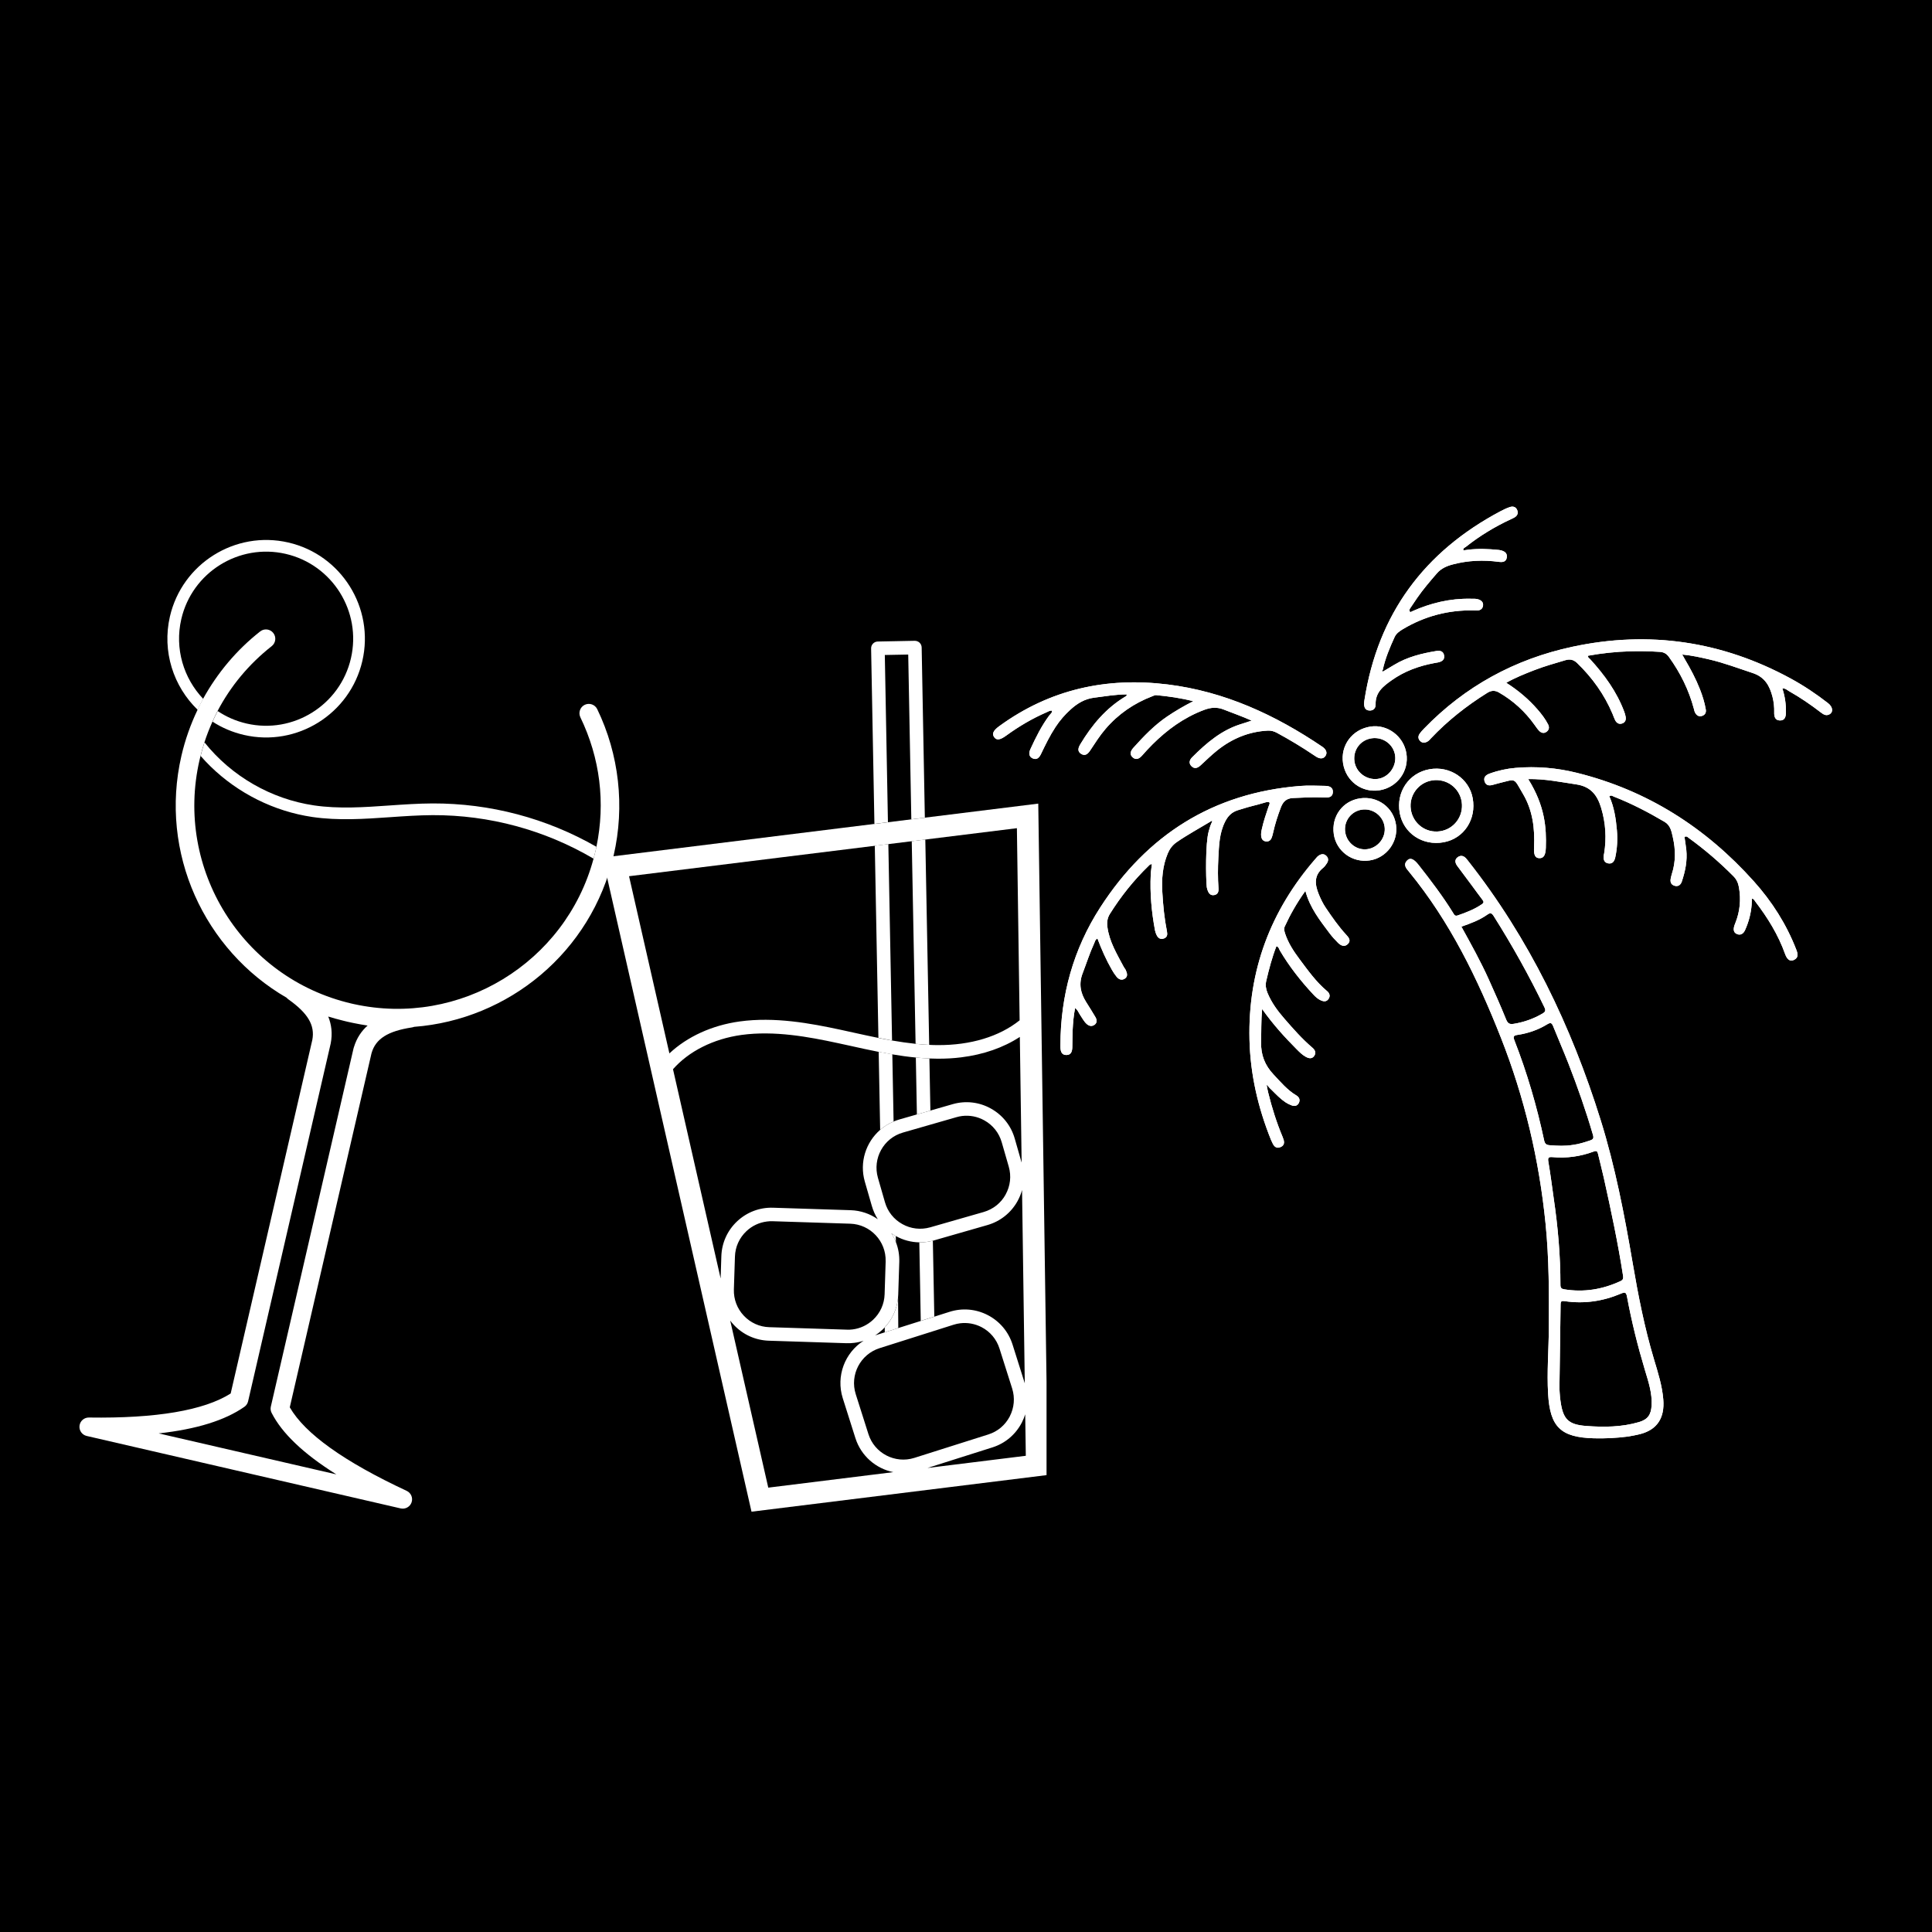 <svg xmlns="http://www.w3.org/2000/svg" xmlns:xlink="http://www.w3.org/1999/xlink" width="500" zoomAndPan="magnify" viewBox="0 0 375 375" height="500" preserveAspectRatio="xMidYMid meet" version="1.0"><defs><clipPath id="078896c3ea"><path d="M 192 98 L 356 98 L 356 280 L 192 280 Z M 192 98 " clip-rule="nonzero"/></clipPath><clipPath id="461d35cf90"><path d="M 188.133 113.301 L 349.676 90.227 L 375.418 270.441 L 213.875 293.516 Z M 188.133 113.301 " clip-rule="nonzero"/></clipPath><clipPath id="90fb620060"><path d="M 349.266 90.281 L 187.723 113.359 L 213.465 293.574 L 375.008 270.5 Z M 349.266 90.281 " clip-rule="nonzero"/></clipPath><clipPath id="012615b92f"><path d="M 32 104.781 L 71 104.781 L 71 144 L 32 144 Z M 32 104.781 " clip-rule="nonzero"/></clipPath><clipPath id="af28f98cd2"><path d="M 15.426 122 L 121 122 L 121 293 L 15.426 293 Z M 15.426 122 " clip-rule="nonzero"/></clipPath><clipPath id="ee6193d8ee"><path d="M 116 155 L 203.133 155 L 203.133 293.434 L 116 293.434 Z M 116 155 " clip-rule="nonzero"/></clipPath></defs><rect x="-37.5" width="450" fill="#ffffff" y="-37.5" height="450" fill-opacity="1"/><rect x="-37.5" width="450" fill="#000000" y="-37.5" height="450" fill-opacity="1"/><g clip-path="url(#078896c3ea)"><g clip-path="url(#461d35cf90)"><g clip-path="url(#90fb620060)"><path fill="#ffffff" d="M 316.031 278.828 C 316.586 278.715 317.52 278.578 318.426 278.336 C 321.668 277.469 323.129 275.211 322.844 271.645 C 322.625 268.957 321.809 266.41 321.043 263.855 C 319.203 257.723 317.977 251.457 316.902 245.16 C 315.301 235.801 313.516 226.469 310.684 217.395 C 304.988 199.156 296.82 182.152 284.938 167.066 C 284.848 166.953 284.754 166.844 284.664 166.73 C 284.195 166.133 283.582 165.922 282.957 166.363 C 282.301 166.832 282.414 167.48 282.855 168.078 C 283.777 169.324 284.711 170.562 285.633 171.805 C 286.344 172.758 287.031 173.73 287.758 174.672 C 288.047 175.047 288.008 175.254 287.613 175.523 C 286.168 176.508 284.559 177.129 282.918 177.691 C 282.367 177.883 282.227 177.484 282.027 177.16 C 280.012 173.906 277.699 170.871 275.336 167.867 C 274.422 166.711 273.734 166.41 273.148 166.992 C 272.273 167.871 272.965 168.57 273.516 169.238 C 281.426 178.887 286.801 189.934 291.336 201.445 C 295.918 213.07 298.75 225.109 299.996 237.535 C 300.676 244.332 300.676 251.148 300.625 257.969 C 300.594 262.148 300.242 266.324 300.484 270.508 C 300.855 276.969 302.91 279 309.395 279.172 C 311.488 279.227 313.582 279.137 316.031 278.828 Z M 302.812 271.359 C 302.777 270.77 302.676 269.941 302.688 269.113 C 302.754 263.816 302.859 258.523 302.91 253.227 C 302.918 252.539 303.109 252.465 303.715 252.555 C 307.484 253.113 311.129 252.574 314.613 251.094 C 315.504 250.715 315.652 250.906 315.812 251.75 C 316.707 256.574 317.895 261.328 319.309 266.031 C 319.973 268.23 320.711 270.441 320.574 272.805 C 320.469 274.621 319.816 275.527 318.105 276.031 C 314.762 277.012 311.336 277.035 307.91 276.781 C 304.414 276.523 303.383 275.473 302.906 272.023 C 302.887 271.883 302.867 271.738 302.812 271.359 Z M 301.574 232.586 C 301.238 230.227 300.941 227.863 300.539 225.516 C 300.402 224.723 300.547 224.527 301.344 224.598 C 304.078 224.848 306.75 224.477 309.316 223.52 C 309.918 223.293 310.059 223.473 310.18 223.992 C 310.539 225.539 310.953 227.07 311.297 228.621 C 312.699 234.926 314.047 241.246 315.035 247.633 C 315.113 248.137 315.027 248.434 314.551 248.656 C 311.051 250.285 307.41 250.879 303.586 250.25 C 303.07 250.168 302.879 249.953 302.879 249.398 C 302.887 243.762 302.395 238.156 301.574 232.586 Z M 305.301 222.223 C 303.793 222.48 302.289 222.402 300.773 222.285 C 300.105 222.234 299.848 221.969 299.715 221.34 C 298.301 214.707 296.402 208.211 293.934 201.891 C 293.637 201.133 293.871 200.973 294.555 200.875 C 296.605 200.57 298.547 199.898 300.316 198.816 C 300.965 198.418 301.203 198.539 301.465 199.191 C 302.43 201.594 303.469 203.969 304.414 206.383 C 306.195 210.945 307.816 215.562 309.188 220.27 C 309.371 220.902 309.273 221.148 308.641 221.359 C 307.543 221.727 306.449 222.078 305.301 222.223 Z M 283.656 179.863 C 285.445 179.234 287.176 178.602 288.684 177.535 C 289.27 177.117 289.539 177.199 289.918 177.797 C 293.535 183.523 296.836 189.422 299.773 195.527 C 300.066 196.133 299.949 196.406 299.414 196.719 C 297.684 197.738 295.84 198.391 293.855 198.719 C 293.047 198.852 292.676 198.703 292.344 197.891 C 291.277 195.254 290.121 192.656 288.953 190.066 C 287.383 186.59 285.531 183.258 283.656 179.863 Z M 222.945 168.062 C 220.051 170.863 217.559 173.988 215.422 177.402 C 214.938 178.176 214.828 179.004 214.941 179.895 C 215.309 182.762 216.793 185.172 218.105 187.656 C 218.223 187.875 218.406 188.066 218.508 188.293 C 218.762 188.875 218.984 189.512 218.332 189.949 C 217.719 190.355 217.137 190.102 216.711 189.566 C 216.375 189.148 216.074 188.695 215.809 188.227 C 214.707 186.297 213.801 184.273 213.012 182.168 C 212.57 182.383 212.531 182.77 212.391 183.078 C 211.512 184.98 210.883 186.98 210.133 188.934 C 209.352 190.961 209.719 192.734 210.809 194.477 C 211.418 195.453 212.043 196.422 212.621 197.418 C 212.91 197.914 212.992 198.5 212.473 198.891 C 211.953 199.285 211.379 199.18 210.898 198.727 C 210.363 198.23 210.047 197.57 209.637 196.98 C 209.348 196.562 209.203 196.027 208.676 195.664 C 208.371 197.168 208.27 198.605 208.195 200.039 C 208.141 201.121 208.172 202.203 208.133 203.285 C 208.109 204.059 207.914 204.793 206.953 204.777 C 206.066 204.766 205.867 204.086 205.832 203.34 C 205.824 203.195 205.828 203.051 205.828 202.906 C 205.844 193.242 208.32 184.246 213.559 176.129 C 222.645 162.059 235.43 153.922 252.281 152.559 C 253.93 152.422 255.598 152.508 257.254 152.539 C 258.027 152.555 258.766 152.82 258.711 153.77 C 258.656 154.734 257.898 154.828 257.121 154.801 C 256.797 154.789 256.473 154.773 256.148 154.766 C 254.414 154.738 252.688 154.812 250.953 154.898 C 249.645 154.965 249.023 155.648 248.609 156.738 C 248.008 158.324 247.484 159.93 247.121 161.586 C 247.035 161.973 246.938 162.363 246.777 162.719 C 246.559 163.199 246.129 163.41 245.617 163.305 C 245.152 163.211 244.887 162.883 244.809 162.402 C 244.723 161.887 244.816 161.395 244.926 160.902 C 245.25 159.422 245.742 157.988 246.223 156.555 C 246.293 156.344 246.539 155.949 246.383 155.762 C 246.219 155.559 245.719 155.711 245.477 155.789 C 243.117 156.5 243.531 156.238 240.273 157.262 C 239.062 157.641 238.336 158.402 237.789 159.488 C 236.66 161.719 236.609 164.141 236.48 166.551 C 236.379 168.496 236.367 170.445 236.508 172.391 C 236.555 173.016 236.434 173.578 235.715 173.727 C 234.953 173.883 234.598 173.387 234.379 172.758 C 234.27 172.438 234.234 172.176 234.227 172.129 C 234.047 170.363 233.957 163.676 234.609 161.363 C 234.875 160.406 234.973 160.172 234.973 160.172 C 235.156 159.711 235.344 159.387 235.266 159.32 C 235.219 159.285 235.102 159.367 234.715 159.605 C 234.539 159.715 234.355 159.812 234.18 159.922 C 233.48 160.367 230.406 162.059 228.367 163.484 C 227.562 164.051 227.031 164.773 226.66 165.66 C 225.645 168.078 225.461 170.613 225.609 173.195 C 225.754 175.758 226.008 178.309 226.512 180.828 C 226.625 181.406 226.559 181.934 225.914 182.16 C 225.25 182.395 224.789 182.094 224.504 181.508 C 224.363 181.219 224.246 180.906 224.188 180.594 C 223.512 177 223.18 173.379 223.359 169.719 C 223.391 169.055 223.508 168.391 223.586 167.723 C 223.227 167.719 223.098 167.914 222.945 168.062 Z M 298.43 137.699 C 299.211 138.598 299.941 139.539 300.484 140.605 C 300.762 141.152 300.688 141.68 300.172 142.047 C 299.641 142.426 299.125 142.258 298.715 141.82 C 298.398 141.48 298.137 141.086 297.863 140.707 C 296.016 138.113 293.723 136.012 290.957 134.422 C 290.164 133.965 289.477 133.984 288.66 134.496 C 284.664 136.992 280.996 139.879 277.754 143.305 C 277.555 143.512 277.371 143.754 277.129 143.898 C 276.637 144.195 276.102 144.297 275.645 143.824 C 275.199 143.363 275.234 142.844 275.594 142.355 C 275.828 142.035 276.098 141.738 276.371 141.457 C 284.352 133.203 294.023 127.938 305.188 125.539 C 320.047 122.352 334.223 124.43 347.594 131.711 C 350.133 133.094 352.531 134.703 354.816 136.477 C 355.785 137.227 355.883 138.262 355.047 138.676 C 354.438 138.98 353.941 138.684 353.461 138.316 C 351.484 136.793 349.434 135.387 347.258 134.16 C 346.875 133.945 346.543 133.566 345.957 133.629 C 346.457 135.164 346.676 136.695 346.652 138.254 C 346.641 139.047 346.484 139.879 345.453 139.84 C 344.52 139.805 344.352 139.059 344.371 138.27 C 344.398 137.254 344.293 136.246 344.043 135.266 C 343.496 133.121 342.555 131.41 340.188 130.633 C 337.383 129.715 334.625 128.656 331.738 127.988 C 330.07 127.602 328.402 127.223 326.523 127.043 C 326.73 127.418 326.855 127.66 326.992 127.895 C 328.113 129.785 329.145 131.723 329.953 133.773 C 330.453 135.051 330.867 136.359 331.094 137.715 C 331.199 138.328 330.941 138.789 330.332 138.969 C 329.711 139.152 329.285 138.832 329.008 138.305 C 328.891 138.086 328.848 137.828 328.781 137.586 C 327.805 133.922 326.152 130.586 323.938 127.516 C 323.488 126.887 322.961 126.578 322.156 126.527 C 320.207 126.402 318.262 126.367 316.32 126.422 C 313.59 126.5 310.883 126.793 308.195 127.285 C 308.215 127.668 308.48 127.766 308.641 127.941 C 311.406 130.969 313.801 134.238 315.254 138.117 C 315.383 138.449 315.484 138.801 315.543 139.152 C 315.641 139.758 315.441 140.246 314.824 140.438 C 314.207 140.629 313.77 140.312 313.496 139.785 C 313.297 139.402 313.168 138.984 313 138.586 C 311.414 134.812 309.078 131.562 306.145 128.719 C 305.441 128.035 304.738 127.871 303.812 128.152 C 301.773 128.762 299.723 129.328 297.738 130.105 C 295.945 130.805 294.152 131.516 292.363 132.527 C 294.703 134.016 296.699 135.707 298.43 137.699 Z M 203.172 138.238 C 200.383 139.445 197.781 140.98 195.328 142.762 C 194.121 143.641 193.457 143.738 192.98 143.094 C 192.496 142.434 192.781 141.801 193.973 140.934 C 203.766 133.805 214.746 131.383 226.641 132.852 C 237.695 134.219 247.516 138.754 256.648 144.934 C 256.828 145.055 257 145.195 257.137 145.359 C 257.492 145.785 257.586 146.262 257.258 146.746 C 256.949 147.203 256.469 147.277 256.004 147.129 C 255.637 147.012 255.301 146.77 254.973 146.547 C 252.672 144.992 250.289 143.562 247.844 142.238 C 247.285 141.938 246.723 141.781 246.09 141.812 C 242.398 142 239.152 143.355 236.289 145.633 C 235.133 146.551 234.082 147.602 232.988 148.594 C 232.445 149.086 231.848 149.297 231.266 148.719 C 230.684 148.137 230.883 147.504 231.387 146.996 C 234.184 144.195 237.156 141.648 241.059 140.488 C 241.617 140.324 242.168 140.125 242.941 139.871 C 241.016 139.004 239.246 138.41 237.516 137.719 C 236.238 137.211 235.055 137.309 233.84 137.75 C 232.789 138.129 231.777 138.59 230.789 139.117 C 227.234 141.016 224.305 143.656 221.672 146.656 C 221.18 147.219 220.547 147.594 219.887 147.035 C 219.176 146.438 219.453 145.742 219.988 145.145 C 221.992 142.918 224.055 140.758 226.562 139.062 C 228.129 138.004 229.758 137.051 231.609 136.105 C 229.113 135.469 226.766 135.152 224.406 134.926 C 224.176 134.906 223.922 135.039 223.691 135.129 C 220.125 136.492 217.066 138.578 214.57 141.496 C 213.461 142.793 212.555 144.223 211.621 145.637 C 211.203 146.277 210.66 146.836 209.848 146.328 C 209.027 145.816 209.312 145.086 209.707 144.43 C 211.949 140.707 214.68 137.441 218.469 135.18 C 218.578 135.117 218.738 135.047 218.684 134.785 C 216.57 134.781 214.488 135.156 212.391 135.418 C 210.578 135.641 209.141 136.504 207.832 137.684 C 206.699 138.703 205.707 139.844 204.871 141.121 C 203.777 142.781 202.914 144.57 202.055 146.355 C 201.723 147.043 201.254 147.562 200.449 147.203 C 199.652 146.848 199.684 146.105 199.988 145.438 C 201.043 143.141 202.16 140.875 203.684 138.84 C 203.883 138.57 204.254 138.375 204.188 137.93 C 203.797 137.887 203.492 138.098 203.172 138.238 Z M 300.047 164.547 C 299.996 166.016 299.609 166.594 298.789 166.57 C 297.957 166.547 297.684 165.949 297.758 164.449 C 297.934 160.816 297.492 157.273 295.613 154.105 C 293.691 150.859 294.414 151.176 290.801 152.055 C 290.488 152.129 290.176 152.223 289.863 152.312 C 289.145 152.527 288.453 152.551 288.164 151.699 C 287.879 150.852 288.43 150.41 289.129 150.156 C 290.766 149.555 292.477 149.188 294.191 149.043 C 298.203 148.703 302.188 149.035 306.098 150.012 C 319.758 153.41 331.082 160.641 340.422 171.066 C 343.934 174.984 346.738 179.375 348.648 184.301 C 348.949 185.074 349.172 185.875 348.184 186.332 C 347.453 186.676 346.871 186.25 346.488 185.18 C 345.156 181.438 343.094 178.113 340.695 174.98 C 340.535 174.77 340.43 174.449 340.043 174.438 C 340.027 174.836 340.023 175.23 339.992 175.625 C 339.859 177.328 339.422 178.957 338.723 180.516 C 338.422 181.184 337.898 181.598 337.172 181.312 C 336.41 181.016 336.438 180.328 336.641 179.652 C 336.691 179.48 336.766 179.316 336.832 179.148 C 337.727 176.914 337.941 174.621 337.531 172.246 C 337.383 171.395 337.074 170.695 336.457 170.074 C 333.758 167.352 330.855 164.867 327.75 162.621 C 327.566 162.488 327.395 162.227 326.957 162.445 C 327.07 163.246 327.219 164.086 327.309 164.938 C 327.535 167.059 327.109 169.098 326.445 171.098 C 326.223 171.77 325.734 172.129 325.027 171.926 C 324.312 171.715 324.145 171.145 324.297 170.457 C 324.363 170.176 324.418 169.891 324.508 169.617 C 325.266 167.289 325.242 164.922 324.707 162.566 C 324.445 161.434 324.27 160.215 323.09 159.52 C 319.918 157.648 316.66 155.953 313.223 154.613 C 312.984 154.52 312.734 154.277 312.367 154.555 C 313.297 156.641 313.645 158.879 313.84 161.141 C 313.992 162.906 313.902 164.668 313.523 166.41 C 313.359 167.164 312.977 167.742 312.133 167.578 C 311.27 167.414 311.199 166.695 311.293 165.961 C 311.309 165.852 311.348 165.75 311.363 165.645 C 311.844 162.676 311.656 159.75 310.797 156.867 C 310.062 154.395 308.816 152.672 305.953 152.25 C 302.891 151.797 299.871 151.16 296.625 151.219 C 299.879 156.41 300.18 160.699 300.047 164.547 Z M 244.977 195.848 C 247.082 198.82 249.328 201.297 251.691 203.668 C 252.227 204.203 252.762 204.746 253.434 205.117 C 254.02 205.441 254.637 205.59 255.082 204.965 C 255.512 204.359 255.246 203.789 254.727 203.352 C 252.742 201.664 251.027 199.711 249.324 197.75 C 247.996 196.227 246.797 194.613 246.02 192.715 C 245.711 191.957 245.586 191.227 245.773 190.406 C 246.305 188.125 246.895 185.863 247.754 183.656 C 248.207 183.781 248.242 184.191 248.41 184.473 C 250.25 187.594 252.473 190.418 254.941 193.059 C 255.359 193.508 255.82 193.922 256.387 194.176 C 256.918 194.414 257.457 194.465 257.844 193.926 C 258.258 193.352 258.086 192.793 257.598 192.387 C 255.469 190.613 253.887 188.371 252.246 186.18 C 251.105 184.652 250.047 183.055 249.445 181.215 C 249.297 180.758 249.16 180.285 249.367 179.84 C 250.449 177.484 251.723 175.238 253.375 172.93 C 254.254 176.223 256.211 178.668 258.078 181.16 C 258.574 181.82 259.137 182.438 259.723 183.016 C 260.281 183.566 260.992 183.871 261.633 183.219 C 262.277 182.562 261.789 181.961 261.301 181.438 C 259.801 179.816 258.555 178.008 257.324 176.188 C 256.754 175.348 256.328 174.438 255.945 173.5 C 255.188 171.625 255.035 169.867 256.836 168.434 C 257.109 168.215 257.32 167.898 257.523 167.602 C 257.863 167.102 257.898 166.574 257.445 166.129 C 256.945 165.633 256.395 165.754 255.883 166.129 C 255.68 166.273 255.52 166.484 255.355 166.672 C 246.605 176.734 242.215 188.387 242.523 201.762 C 242.68 208.52 244.176 214.98 246.691 221.227 C 246.73 221.328 246.785 221.422 246.828 221.523 C 247.152 222.297 247.562 223.07 248.562 222.648 C 249.516 222.242 249.254 221.391 248.957 220.684 C 247.785 217.883 246.871 215 246.152 212.059 C 246.109 211.871 246.055 211.648 245.977 211.262 C 245.867 210.727 245.863 210.609 245.906 210.594 C 245.961 210.57 246.07 210.766 246.32 211.055 C 246.492 211.258 246.617 211.348 246.863 211.594 C 247.707 212.434 248.531 213.301 249.527 213.965 C 249.883 214.203 250.281 214.395 250.68 214.543 C 251.238 214.758 251.789 214.688 252.09 214.117 C 252.406 213.516 252.199 212.965 251.633 212.629 C 249.863 211.578 248.57 210.023 247.188 208.551 C 245.523 206.781 244.715 204.766 244.781 202.293 C 244.836 200.25 244.762 198.207 244.977 195.848 Z M 268.363 130.348 C 268.387 130.371 268.508 130.289 268.586 130.254 C 269.262 129.852 269.941 129.453 270.617 129.043 C 273.133 127.52 275.922 126.832 278.785 126.359 C 279.5 126.242 280.141 126.379 280.293 127.191 C 280.457 128.059 279.871 128.414 279.125 128.574 C 278.879 128.625 278.629 128.66 278.379 128.707 C 275.406 129.262 272.621 130.27 270.129 132.035 C 268.473 133.207 266.93 134.395 267.008 136.734 C 267.031 137.465 266.555 137.977 265.758 137.91 C 264.988 137.848 264.773 137.273 264.77 136.598 C 264.77 136.348 264.805 136.098 264.844 135.848 C 267.469 119.164 276.438 107.062 291.289 99.207 C 291.863 98.906 292.453 98.621 293.066 98.418 C 293.613 98.238 294.168 98.332 294.453 98.926 C 294.746 99.539 294.566 100.055 293.996 100.414 C 293.754 100.57 293.484 100.676 293.223 100.801 C 290.109 102.25 287.191 104.02 284.5 106.16 C 284.312 106.309 283.941 106.375 284.039 106.828 C 284.332 106.789 284.605 106.746 284.887 106.711 C 286.902 106.453 288.914 106.543 290.93 106.746 C 291.035 106.758 291.145 106.777 291.246 106.801 C 291.977 106.973 292.586 107.309 292.473 108.172 C 292.355 109.078 291.66 109.156 290.918 109.055 C 287.918 108.656 284.949 108.773 282.012 109.547 C 280.801 109.863 279.719 110.328 278.875 111.312 C 277.555 112.848 276.234 114.375 275.082 116.043 C 274.613 116.723 274.16 117.422 273.691 118.105 C 273.555 118.305 273.523 118.535 273.648 118.711 C 273.777 118.895 273.938 118.727 274.102 118.652 C 277.699 117.043 281.453 116.141 285.418 116.215 C 285.961 116.223 286.508 116.168 287.023 116.363 C 287.578 116.57 287.957 116.949 287.852 117.59 C 287.758 118.16 287.363 118.453 286.793 118.496 C 286.543 118.512 286.289 118.484 286.039 118.48 C 281.121 118.383 276.547 119.594 272.32 122.105 C 271.664 122.496 271.012 122.949 270.695 123.648 C 269.75 125.711 268.871 127.801 268.391 130.035 C 268.285 130.129 268.258 130.246 268.363 130.348 Z M 271.684 157.793 C 272.402 161.746 276.129 164.23 280.207 163.484 C 284.152 162.766 286.605 159.039 285.848 154.914 C 285.145 151.094 281.402 148.598 277.445 149.312 C 273.453 150.031 270.945 153.73 271.684 157.793 Z M 278.008 151.473 C 280.773 151.059 283.316 152.922 283.715 155.66 C 284.117 158.418 282.242 160.949 279.5 161.348 C 276.742 161.75 274.242 159.867 273.84 157.094 C 273.449 154.395 275.316 151.879 278.008 151.473 Z M 260.688 148.168 C 261.238 151.645 264.371 153.941 267.801 153.387 C 271.227 152.828 273.531 149.645 272.98 146.219 C 272.445 142.891 269.285 140.531 266.016 141.027 C 262.469 141.566 260.137 144.688 260.688 148.168 Z M 266.281 143.297 C 268.48 143 270.508 144.512 270.793 146.656 C 271.074 148.82 269.5 150.918 267.395 151.184 C 265.223 151.453 263.188 149.91 262.895 147.766 C 262.594 145.551 264.078 143.59 266.281 143.297 Z M 258.887 161.906 C 259.367 165.227 262.496 167.516 265.859 167.008 C 269.121 166.52 271.422 163.418 270.969 160.125 C 270.504 156.746 267.402 154.453 263.977 154.961 C 260.602 155.457 258.391 158.473 258.887 161.906 Z M 261.109 161.551 C 260.781 159.445 262.191 157.496 264.297 157.16 C 266.414 156.82 268.445 158.316 268.746 160.441 C 269.039 162.504 267.551 164.484 265.465 164.812 C 263.406 165.137 261.441 163.664 261.109 161.551 Z M 261.109 161.551 " fill-opacity="1" fill-rule="nonzero"/><path fill="#ffffff" d="M 316.031 278.828 C 316.586 278.715 317.52 278.578 318.426 278.336 C 321.668 277.469 323.129 275.211 322.844 271.645 C 322.625 268.957 321.809 266.41 321.043 263.855 C 319.203 257.723 317.977 251.457 316.902 245.16 C 315.301 235.801 313.516 226.469 310.684 217.395 C 304.988 199.156 296.82 182.152 284.938 167.066 C 284.848 166.953 284.754 166.844 284.664 166.73 C 284.195 166.133 283.582 165.922 282.957 166.363 C 282.301 166.832 282.414 167.48 282.855 168.078 C 283.777 169.324 284.711 170.562 285.633 171.805 C 286.344 172.758 287.031 173.73 287.758 174.672 C 288.047 175.047 288.008 175.254 287.613 175.523 C 286.168 176.508 284.559 177.129 282.918 177.691 C 282.367 177.883 282.227 177.484 282.027 177.16 C 280.012 173.906 277.699 170.871 275.336 167.867 C 274.422 166.711 273.734 166.41 273.148 166.992 C 272.273 167.871 272.965 168.57 273.516 169.238 C 281.426 178.887 286.801 189.934 291.336 201.445 C 295.918 213.07 298.75 225.109 299.996 237.535 C 300.676 244.332 300.676 251.148 300.625 257.969 C 300.594 262.148 300.242 266.324 300.484 270.508 C 300.855 276.969 302.91 279 309.395 279.172 C 311.488 279.227 313.582 279.137 316.031 278.828 Z M 302.812 271.359 C 302.777 270.77 302.676 269.941 302.688 269.113 C 302.754 263.816 302.859 258.523 302.91 253.227 C 302.918 252.539 303.109 252.465 303.715 252.555 C 307.484 253.113 311.129 252.574 314.613 251.094 C 315.504 250.715 315.652 250.906 315.812 251.75 C 316.707 256.574 317.895 261.328 319.309 266.031 C 319.973 268.23 320.711 270.441 320.574 272.805 C 320.469 274.621 319.816 275.527 318.105 276.031 C 314.762 277.012 311.336 277.035 307.91 276.781 C 304.414 276.523 303.383 275.473 302.906 272.023 C 302.887 271.883 302.867 271.738 302.812 271.359 Z M 301.574 232.586 C 301.238 230.227 300.941 227.863 300.539 225.516 C 300.402 224.723 300.547 224.527 301.344 224.598 C 304.078 224.848 306.75 224.477 309.316 223.52 C 309.918 223.293 310.059 223.473 310.18 223.992 C 310.539 225.539 310.953 227.07 311.297 228.621 C 312.699 234.926 314.047 241.246 315.035 247.633 C 315.113 248.137 315.027 248.434 314.551 248.656 C 311.051 250.285 307.41 250.879 303.586 250.25 C 303.07 250.168 302.879 249.953 302.879 249.398 C 302.887 243.762 302.395 238.156 301.574 232.586 Z M 305.301 222.223 C 303.793 222.48 302.289 222.402 300.773 222.285 C 300.105 222.234 299.848 221.969 299.715 221.34 C 298.301 214.707 296.402 208.211 293.934 201.891 C 293.637 201.133 293.871 200.973 294.555 200.875 C 296.605 200.57 298.547 199.898 300.316 198.816 C 300.965 198.418 301.203 198.539 301.465 199.191 C 302.43 201.594 303.469 203.969 304.414 206.383 C 306.195 210.945 307.816 215.562 309.188 220.27 C 309.371 220.902 309.273 221.148 308.641 221.359 C 307.543 221.727 306.449 222.078 305.301 222.223 Z M 283.656 179.863 C 285.445 179.234 287.176 178.602 288.684 177.535 C 289.27 177.117 289.539 177.199 289.918 177.797 C 293.535 183.523 296.836 189.422 299.773 195.527 C 300.066 196.133 299.949 196.406 299.414 196.719 C 297.684 197.738 295.84 198.391 293.855 198.719 C 293.047 198.852 292.676 198.703 292.344 197.891 C 291.277 195.254 290.121 192.656 288.953 190.066 C 287.383 186.59 285.531 183.258 283.656 179.863 Z M 222.945 168.062 C 220.051 170.863 217.559 173.988 215.422 177.402 C 214.938 178.176 214.828 179.004 214.941 179.895 C 215.309 182.762 216.793 185.172 218.105 187.656 C 218.223 187.875 218.406 188.066 218.508 188.293 C 218.762 188.875 218.984 189.512 218.332 189.949 C 217.719 190.355 217.137 190.102 216.711 189.566 C 216.375 189.148 216.074 188.695 215.809 188.227 C 214.707 186.297 213.801 184.273 213.012 182.168 C 212.57 182.383 212.531 182.77 212.391 183.078 C 211.512 184.98 210.883 186.98 210.133 188.934 C 209.352 190.961 209.719 192.734 210.809 194.477 C 211.418 195.453 212.043 196.422 212.621 197.418 C 212.91 197.914 212.992 198.5 212.473 198.891 C 211.953 199.285 211.379 199.18 210.898 198.727 C 210.363 198.23 210.047 197.57 209.637 196.98 C 209.348 196.562 209.203 196.027 208.676 195.664 C 208.371 197.168 208.27 198.605 208.195 200.039 C 208.141 201.121 208.172 202.203 208.133 203.285 C 208.109 204.059 207.914 204.793 206.953 204.777 C 206.066 204.766 205.867 204.086 205.832 203.34 C 205.824 203.195 205.828 203.051 205.828 202.906 C 205.844 193.242 208.32 184.246 213.559 176.129 C 222.645 162.059 235.43 153.922 252.281 152.559 C 253.93 152.422 255.598 152.508 257.254 152.539 C 258.027 152.555 258.766 152.82 258.711 153.77 C 258.656 154.734 257.898 154.828 257.121 154.801 C 256.797 154.789 256.473 154.773 256.148 154.766 C 254.414 154.738 252.688 154.812 250.953 154.898 C 249.645 154.965 249.023 155.648 248.609 156.738 C 248.008 158.324 247.484 159.93 247.121 161.586 C 247.035 161.973 246.938 162.363 246.777 162.719 C 246.559 163.199 246.129 163.41 245.617 163.305 C 245.152 163.211 244.887 162.883 244.809 162.402 C 244.723 161.887 244.816 161.395 244.926 160.902 C 245.25 159.422 245.742 157.988 246.223 156.555 C 246.293 156.344 246.539 155.949 246.383 155.762 C 246.219 155.559 245.719 155.711 245.477 155.789 C 243.117 156.5 243.531 156.238 240.273 157.262 C 239.062 157.641 238.336 158.402 237.789 159.488 C 236.66 161.719 236.609 164.141 236.48 166.551 C 236.379 168.496 236.367 170.445 236.508 172.391 C 236.555 173.016 236.434 173.578 235.715 173.727 C 234.953 173.883 234.598 173.387 234.379 172.758 C 234.27 172.438 234.234 172.176 234.227 172.129 C 234.047 170.363 233.957 163.676 234.609 161.363 C 234.875 160.406 234.973 160.172 234.973 160.172 C 235.156 159.711 235.344 159.387 235.266 159.32 C 235.219 159.285 235.102 159.367 234.715 159.605 C 234.539 159.715 234.355 159.812 234.18 159.922 C 233.48 160.367 230.406 162.059 228.367 163.484 C 227.562 164.051 227.031 164.773 226.66 165.66 C 225.645 168.078 225.461 170.613 225.609 173.195 C 225.754 175.758 226.008 178.309 226.512 180.828 C 226.625 181.406 226.559 181.934 225.914 182.16 C 225.25 182.395 224.789 182.094 224.504 181.508 C 224.363 181.219 224.246 180.906 224.188 180.594 C 223.512 177 223.18 173.379 223.359 169.719 C 223.391 169.055 223.508 168.391 223.586 167.723 C 223.227 167.719 223.098 167.914 222.945 168.062 Z M 298.43 137.699 C 299.211 138.598 299.941 139.539 300.484 140.605 C 300.762 141.152 300.688 141.68 300.172 142.047 C 299.641 142.426 299.125 142.258 298.715 141.82 C 298.398 141.48 298.137 141.086 297.863 140.707 C 296.016 138.113 293.723 136.012 290.957 134.422 C 290.164 133.965 289.477 133.984 288.66 134.496 C 284.664 136.992 280.996 139.879 277.754 143.305 C 277.555 143.512 277.371 143.754 277.129 143.898 C 276.637 144.195 276.102 144.297 275.645 143.824 C 275.199 143.363 275.234 142.844 275.594 142.355 C 275.828 142.035 276.098 141.738 276.371 141.457 C 284.352 133.203 294.023 127.938 305.188 125.539 C 320.047 122.352 334.223 124.43 347.594 131.711 C 350.133 133.094 352.531 134.703 354.816 136.477 C 355.785 137.227 355.883 138.262 355.047 138.676 C 354.438 138.98 353.941 138.684 353.461 138.316 C 351.484 136.793 349.434 135.387 347.258 134.16 C 346.875 133.945 346.543 133.566 345.957 133.629 C 346.457 135.164 346.676 136.695 346.652 138.254 C 346.641 139.047 346.484 139.879 345.453 139.84 C 344.52 139.805 344.352 139.059 344.371 138.27 C 344.398 137.254 344.293 136.246 344.043 135.266 C 343.496 133.121 342.555 131.41 340.188 130.633 C 337.383 129.715 334.625 128.656 331.738 127.988 C 330.07 127.602 328.402 127.223 326.523 127.043 C 326.73 127.418 326.855 127.66 326.992 127.895 C 328.113 129.785 329.145 131.723 329.953 133.773 C 330.453 135.051 330.867 136.359 331.094 137.715 C 331.199 138.328 330.941 138.789 330.332 138.969 C 329.711 139.152 329.285 138.832 329.008 138.305 C 328.891 138.086 328.848 137.828 328.781 137.586 C 327.805 133.922 326.152 130.586 323.938 127.516 C 323.488 126.887 322.961 126.578 322.156 126.527 C 320.207 126.402 318.262 126.367 316.32 126.422 C 313.59 126.5 310.883 126.793 308.195 127.285 C 308.215 127.668 308.48 127.766 308.641 127.941 C 311.406 130.969 313.801 134.238 315.254 138.117 C 315.383 138.449 315.484 138.801 315.543 139.152 C 315.641 139.758 315.441 140.246 314.824 140.438 C 314.207 140.629 313.77 140.312 313.496 139.785 C 313.297 139.402 313.168 138.984 313 138.586 C 311.414 134.812 309.078 131.562 306.145 128.719 C 305.441 128.035 304.738 127.871 303.812 128.152 C 301.773 128.762 299.723 129.328 297.738 130.105 C 295.945 130.805 294.152 131.516 292.363 132.527 C 294.703 134.016 296.699 135.707 298.43 137.699 Z M 203.172 138.238 C 200.383 139.445 197.781 140.98 195.328 142.762 C 194.121 143.641 193.457 143.738 192.98 143.094 C 192.496 142.434 192.781 141.801 193.973 140.934 C 203.766 133.805 214.746 131.383 226.641 132.852 C 237.695 134.219 247.516 138.754 256.648 144.934 C 256.828 145.055 257 145.195 257.137 145.359 C 257.492 145.785 257.586 146.262 257.258 146.746 C 256.949 147.203 256.469 147.277 256.004 147.129 C 255.637 147.012 255.301 146.77 254.973 146.547 C 252.672 144.992 250.289 143.562 247.844 142.238 C 247.285 141.938 246.723 141.781 246.09 141.812 C 242.398 142 239.152 143.355 236.289 145.633 C 235.133 146.551 234.082 147.602 232.988 148.594 C 232.445 149.086 231.848 149.297 231.266 148.719 C 230.684 148.137 230.883 147.504 231.387 146.996 C 234.184 144.195 237.156 141.648 241.059 140.488 C 241.617 140.324 242.168 140.125 242.941 139.871 C 241.016 139.004 239.246 138.41 237.516 137.719 C 236.238 137.211 235.055 137.309 233.84 137.75 C 232.789 138.129 231.777 138.59 230.789 139.117 C 227.234 141.016 224.305 143.656 221.672 146.656 C 221.18 147.219 220.547 147.594 219.887 147.035 C 219.176 146.438 219.453 145.742 219.988 145.145 C 221.992 142.918 224.055 140.758 226.562 139.062 C 228.129 138.004 229.758 137.051 231.609 136.105 C 229.113 135.469 226.766 135.152 224.406 134.926 C 224.176 134.906 223.922 135.039 223.691 135.129 C 220.125 136.492 217.066 138.578 214.57 141.496 C 213.461 142.793 212.555 144.223 211.621 145.637 C 211.203 146.277 210.66 146.836 209.848 146.328 C 209.027 145.816 209.312 145.086 209.707 144.43 C 211.949 140.707 214.68 137.441 218.469 135.18 C 218.578 135.117 218.738 135.047 218.684 134.785 C 216.57 134.781 214.488 135.156 212.391 135.418 C 210.578 135.641 209.141 136.504 207.832 137.684 C 206.699 138.703 205.707 139.844 204.871 141.121 C 203.777 142.781 202.914 144.57 202.055 146.355 C 201.723 147.043 201.254 147.562 200.449 147.203 C 199.652 146.848 199.684 146.105 199.988 145.438 C 201.043 143.141 202.16 140.875 203.684 138.84 C 203.883 138.57 204.254 138.375 204.188 137.93 C 203.797 137.887 203.492 138.098 203.172 138.238 Z M 300.047 164.547 C 299.996 166.016 299.609 166.594 298.789 166.57 C 297.957 166.547 297.684 165.949 297.758 164.449 C 297.934 160.816 297.492 157.273 295.613 154.105 C 293.691 150.859 294.414 151.176 290.801 152.055 C 290.488 152.129 290.176 152.223 289.863 152.312 C 289.145 152.527 288.453 152.551 288.164 151.699 C 287.879 150.852 288.43 150.41 289.129 150.156 C 290.766 149.555 292.477 149.188 294.191 149.043 C 298.203 148.703 302.188 149.035 306.098 150.012 C 319.758 153.41 331.082 160.641 340.422 171.066 C 343.934 174.984 346.738 179.375 348.648 184.301 C 348.949 185.074 349.172 185.875 348.184 186.332 C 347.453 186.676 346.871 186.25 346.488 185.18 C 345.156 181.438 343.094 178.113 340.695 174.98 C 340.535 174.77 340.43 174.449 340.043 174.438 C 340.027 174.836 340.023 175.23 339.992 175.625 C 339.859 177.328 339.422 178.957 338.723 180.516 C 338.422 181.184 337.898 181.598 337.172 181.312 C 336.41 181.016 336.438 180.328 336.641 179.652 C 336.691 179.48 336.766 179.316 336.832 179.148 C 337.727 176.914 337.941 174.621 337.531 172.246 C 337.383 171.395 337.074 170.695 336.457 170.074 C 333.758 167.352 330.855 164.867 327.75 162.621 C 327.566 162.488 327.395 162.227 326.957 162.445 C 327.07 163.246 327.219 164.086 327.309 164.938 C 327.535 167.059 327.109 169.098 326.445 171.098 C 326.223 171.77 325.734 172.129 325.027 171.926 C 324.312 171.715 324.145 171.145 324.297 170.457 C 324.363 170.176 324.418 169.891 324.508 169.617 C 325.266 167.289 325.242 164.922 324.707 162.566 C 324.445 161.434 324.27 160.215 323.09 159.52 C 319.918 157.648 316.66 155.953 313.223 154.613 C 312.984 154.52 312.734 154.277 312.367 154.555 C 313.297 156.641 313.645 158.879 313.84 161.141 C 313.992 162.906 313.902 164.668 313.523 166.41 C 313.359 167.164 312.977 167.742 312.133 167.578 C 311.27 167.414 311.199 166.695 311.293 165.961 C 311.309 165.852 311.348 165.75 311.363 165.645 C 311.844 162.676 311.656 159.75 310.797 156.867 C 310.062 154.395 308.816 152.672 305.953 152.25 C 302.891 151.797 299.871 151.16 296.625 151.219 C 299.879 156.41 300.18 160.699 300.047 164.547 Z M 244.977 195.848 C 247.082 198.82 249.328 201.297 251.691 203.668 C 252.227 204.203 252.762 204.746 253.434 205.117 C 254.02 205.441 254.637 205.59 255.082 204.965 C 255.512 204.359 255.246 203.789 254.727 203.352 C 252.742 201.664 251.027 199.711 249.324 197.75 C 247.996 196.227 246.797 194.613 246.02 192.715 C 245.711 191.957 245.586 191.227 245.773 190.406 C 246.305 188.125 246.895 185.863 247.754 183.656 C 248.207 183.781 248.242 184.191 248.41 184.473 C 250.25 187.594 252.473 190.418 254.941 193.059 C 255.359 193.508 255.82 193.922 256.387 194.176 C 256.918 194.414 257.457 194.465 257.844 193.926 C 258.258 193.352 258.086 192.793 257.598 192.387 C 255.469 190.613 253.887 188.371 252.246 186.18 C 251.105 184.652 250.047 183.055 249.445 181.215 C 249.297 180.758 249.16 180.285 249.367 179.84 C 250.449 177.484 251.723 175.238 253.375 172.93 C 254.254 176.223 256.211 178.668 258.078 181.16 C 258.574 181.82 259.137 182.438 259.723 183.016 C 260.281 183.566 260.992 183.871 261.633 183.219 C 262.277 182.562 261.789 181.961 261.301 181.438 C 259.801 179.816 258.555 178.008 257.324 176.188 C 256.754 175.348 256.328 174.438 255.945 173.5 C 255.188 171.625 255.035 169.867 256.836 168.434 C 257.109 168.215 257.32 167.898 257.523 167.602 C 257.863 167.102 257.898 166.574 257.445 166.129 C 256.945 165.633 256.395 165.754 255.883 166.129 C 255.68 166.273 255.52 166.484 255.355 166.672 C 246.605 176.734 242.215 188.387 242.523 201.762 C 242.68 208.52 244.176 214.98 246.691 221.227 C 246.73 221.328 246.785 221.422 246.828 221.523 C 247.152 222.297 247.562 223.07 248.562 222.648 C 249.516 222.242 249.254 221.391 248.957 220.684 C 247.785 217.883 246.871 215 246.152 212.059 C 246.109 211.871 246.055 211.648 245.977 211.262 C 245.867 210.727 245.863 210.609 245.906 210.594 C 245.961 210.57 246.07 210.766 246.32 211.055 C 246.492 211.258 246.617 211.348 246.863 211.594 C 247.707 212.434 248.531 213.301 249.527 213.965 C 249.883 214.203 250.281 214.395 250.68 214.543 C 251.238 214.758 251.789 214.688 252.09 214.117 C 252.406 213.516 252.199 212.965 251.633 212.629 C 249.863 211.578 248.57 210.023 247.188 208.551 C 245.523 206.781 244.715 204.766 244.781 202.293 C 244.836 200.25 244.762 198.207 244.977 195.848 Z M 268.363 130.348 C 268.387 130.371 268.508 130.289 268.586 130.254 C 269.262 129.852 269.941 129.453 270.617 129.043 C 273.133 127.52 275.922 126.832 278.785 126.359 C 279.5 126.242 280.141 126.379 280.293 127.191 C 280.457 128.059 279.871 128.414 279.125 128.574 C 278.879 128.625 278.629 128.66 278.379 128.707 C 275.406 129.262 272.621 130.27 270.129 132.035 C 268.473 133.207 266.93 134.395 267.008 136.734 C 267.031 137.465 266.555 137.977 265.758 137.91 C 264.988 137.848 264.773 137.273 264.77 136.598 C 264.77 136.348 264.805 136.098 264.844 135.848 C 267.469 119.164 276.438 107.062 291.289 99.207 C 291.863 98.906 292.453 98.621 293.066 98.418 C 293.613 98.238 294.168 98.332 294.453 98.926 C 294.746 99.539 294.566 100.055 293.996 100.414 C 293.754 100.57 293.484 100.676 293.223 100.801 C 290.109 102.25 287.191 104.02 284.5 106.16 C 284.312 106.309 283.941 106.375 284.039 106.828 C 284.332 106.789 284.605 106.746 284.887 106.711 C 286.902 106.453 288.914 106.543 290.93 106.746 C 291.035 106.758 291.145 106.777 291.246 106.801 C 291.977 106.973 292.586 107.309 292.473 108.172 C 292.355 109.078 291.66 109.156 290.918 109.055 C 287.918 108.656 284.949 108.773 282.012 109.547 C 280.801 109.863 279.719 110.328 278.875 111.312 C 277.555 112.848 276.234 114.375 275.082 116.043 C 274.613 116.723 274.16 117.422 273.691 118.105 C 273.555 118.305 273.523 118.535 273.648 118.711 C 273.777 118.895 273.938 118.727 274.102 118.652 C 277.699 117.043 281.453 116.141 285.418 116.215 C 285.961 116.223 286.508 116.168 287.023 116.363 C 287.578 116.57 287.957 116.949 287.852 117.59 C 287.758 118.16 287.363 118.453 286.793 118.496 C 286.543 118.512 286.289 118.484 286.039 118.48 C 281.121 118.383 276.547 119.594 272.32 122.105 C 271.664 122.496 271.012 122.949 270.695 123.648 C 269.75 125.711 268.871 127.801 268.391 130.035 C 268.285 130.129 268.258 130.246 268.363 130.348 Z M 271.684 157.793 C 272.402 161.746 276.129 164.23 280.207 163.484 C 284.152 162.766 286.605 159.039 285.848 154.914 C 285.145 151.094 281.402 148.598 277.445 149.312 C 273.453 150.031 270.945 153.73 271.684 157.793 Z M 278.008 151.473 C 280.773 151.059 283.316 152.922 283.715 155.66 C 284.117 158.418 282.242 160.949 279.5 161.348 C 276.742 161.75 274.242 159.867 273.84 157.094 C 273.449 154.395 275.316 151.879 278.008 151.473 Z M 260.688 148.168 C 261.238 151.645 264.371 153.941 267.801 153.387 C 271.227 152.828 273.531 149.645 272.98 146.219 C 272.445 142.891 269.285 140.531 266.016 141.027 C 262.469 141.566 260.137 144.688 260.688 148.168 Z M 266.281 143.297 C 268.48 143 270.508 144.512 270.793 146.656 C 271.074 148.82 269.5 150.918 267.395 151.184 C 265.223 151.453 263.188 149.91 262.895 147.766 C 262.594 145.551 264.078 143.59 266.281 143.297 Z M 258.887 161.906 C 259.367 165.227 262.496 167.516 265.859 167.008 C 269.121 166.52 271.422 163.418 270.969 160.125 C 270.504 156.746 267.402 154.453 263.977 154.961 C 260.602 155.457 258.391 158.473 258.887 161.906 Z M 261.109 161.551 C 260.781 159.445 262.191 157.496 264.297 157.16 C 266.414 156.82 268.445 158.316 268.746 160.441 C 269.039 162.504 267.551 164.484 265.465 164.812 C 263.406 165.137 261.441 163.664 261.109 161.551 Z M 261.109 161.551 " fill-opacity="1" fill-rule="nonzero"/></g></g></g><g clip-path="url(#012615b92f)"><path fill="#ffffff" d="M 32.98 119.664 C 31.418 126.449 33.676 133.238 38.352 137.762 C 38.695 137.047 39.055 136.344 39.441 135.648 C 35.648 131.66 33.863 125.918 35.188 120.176 C 37.285 111.094 46.379 105.41 55.457 107.508 C 64.539 109.605 70.215 118.699 68.117 127.773 C 66.023 136.848 56.934 142.535 47.855 140.438 C 45.793 139.961 43.902 139.129 42.25 138.012 C 41.898 138.688 41.566 139.371 41.254 140.074 C 43.07 141.254 45.117 142.133 47.352 142.652 C 57.645 145.031 67.953 138.582 70.332 128.289 C 72.711 117.996 66.262 107.672 55.969 105.301 C 45.676 102.922 35.359 109.371 32.98 119.664 Z M 32.98 119.664 " fill-opacity="1" fill-rule="nonzero"/></g><g clip-path="url(#af28f98cd2)"><path fill="#ffffff" d="M 38.352 137.762 C 36.988 140.605 35.934 143.598 35.215 146.691 C 30.859 165.559 39.684 184.434 55.633 193.66 C 55.727 193.77 55.84 193.875 55.961 193.965 C 59.762 196.652 61.152 198.996 60.625 201.824 L 44.773 270.477 C 39.574 273.766 30.328 275.332 17.262 275.141 C 16.336 275.125 15.543 275.812 15.434 276.73 C 15.324 277.656 15.922 278.512 16.828 278.719 L 77.766 292.781 C 78.668 292.988 79.586 292.48 79.887 291.609 C 80.191 290.727 79.777 289.77 78.938 289.375 C 66.816 283.723 59.184 278.277 56.246 273.16 L 72.102 204.473 C 72.102 204.473 72.125 204.418 72.125 204.391 C 72.926 201.625 75.27 200.141 79.977 199.418 C 80.117 199.398 80.246 199.355 80.379 199.309 C 80.379 199.309 80.379 199.309 80.383 199.309 C 98.668 197.922 114.77 184.848 119.105 166.059 C 121.305 156.531 120.176 146.438 115.922 137.645 C 115.48 136.742 114.398 136.371 113.492 136.805 C 112.59 137.246 112.219 138.328 112.652 139.23 C 116.473 147.133 117.547 155.812 115.762 164.383 C 115.699 164.676 115.637 164.965 115.57 165.254 C 115.461 165.734 115.336 166.211 115.203 166.688 C 109.75 186.898 89.258 199.41 68.699 194.895 C 68.523 194.859 68.352 194.82 68.172 194.777 C 47.055 189.84 33.852 168.668 38.73 147.52 C 38.793 147.258 38.855 147.004 38.918 146.746 C 39.137 145.863 39.387 144.988 39.668 144.129 C 40.109 142.75 40.641 141.398 41.227 140.086 C 41.539 139.383 41.867 138.707 42.219 138.023 C 44.766 133.164 48.316 128.895 52.742 125.414 C 53.527 124.793 53.668 123.656 53.047 122.863 C 52.426 122.078 51.289 121.938 50.5 122.559 C 45.945 126.137 42.18 130.621 39.406 135.66 C 39.02 136.352 38.664 137.059 38.316 137.777 Z M 65.277 286.176 L 30.801 278.223 C 38.172 277.406 43.66 275.695 47.426 273.07 C 47.793 272.816 48.055 272.43 48.156 271.996 L 64.188 202.543 C 64.574 200.555 64.324 198.816 63.707 197.309 C 64.594 197.586 65.559 197.852 66.594 198.109 C 66.848 198.176 67.113 198.238 67.379 198.301 C 67.559 198.344 67.73 198.383 67.91 198.418 C 68.133 198.465 68.352 198.516 68.574 198.562 C 69.551 198.762 70.477 198.93 71.352 199.059 C 70.195 200.086 69.25 201.438 68.703 203.23 C 68.664 203.312 68.641 203.402 68.621 203.492 L 52.57 273.016 C 52.473 273.43 52.527 273.863 52.723 274.242 C 54.754 278.223 58.895 282.164 65.285 286.176 Z M 65.277 286.176 " fill-opacity="1" fill-rule="nonzero"/></g><path fill="#ffffff" d="M 39.691 144.105 C 39.406 144.969 39.16 145.844 38.938 146.727 C 43.863 152.367 50.562 156.371 57.859 158.055 C 58.762 158.262 59.68 158.434 60.602 158.574 C 65.648 159.316 70.781 158.957 75.742 158.613 C 78.445 158.422 81.238 158.234 83.969 158.219 C 94.969 158.18 105.742 161.098 115.211 166.668 C 115.34 166.199 115.465 165.715 115.578 165.234 C 115.645 164.941 115.707 164.652 115.77 164.363 C 106.094 158.812 95.141 155.91 83.961 155.945 C 81.156 155.961 78.324 156.152 75.586 156.344 C 70.746 156.684 65.738 157.035 60.934 156.324 C 52.625 155.098 44.918 150.656 39.691 144.094 Z M 39.691 144.105 " fill-opacity="1" fill-rule="nonzero"/><path fill="#ffffff" d="M 173.875 239.914 L 173.895 241.117 C 173.66 240.5 173.355 239.914 173.004 239.367 C 173.289 239.566 173.57 239.746 173.875 239.914 Z M 173.875 239.914 " fill-opacity="1" fill-rule="nonzero"/><path fill="#ffffff" d="M 174.316 251.918 L 174.355 257.77 L 171.73 258.605 L 171.73 257.645 C 173.199 256.074 174.102 254.074 174.301 251.922 L 174.316 251.922 Z M 174.316 251.918 " fill-opacity="1" fill-rule="nonzero"/><path fill="#ffffff" d="M 181.066 240.816 L 181.348 255.551 L 178.719 256.383 L 178.438 241.141 C 178.887 241.148 179.336 241.125 179.773 241.07 C 180.215 241.016 180.637 240.934 181.066 240.824 Z M 181.066 240.816 " fill-opacity="1" fill-rule="nonzero"/><path fill="#ffffff" d="M 173.199 204.637 L 173.445 217.684 C 172.473 218.09 171.605 218.641 170.84 219.309 L 170.551 204.156 C 171.426 204.328 172.316 204.484 173.199 204.637 Z M 173.199 204.637 " fill-opacity="1" fill-rule="nonzero"/><path fill="#ffffff" d="M 180.395 205.445 L 180.59 215.566 L 177.969 216.316 L 177.762 205.258 C 178.637 205.348 179.52 205.41 180.402 205.445 Z M 180.395 205.445 " fill-opacity="1" fill-rule="nonzero"/><path fill="#ffffff" d="M 172.426 163.832 L 173.148 201.957 C 172.266 201.797 171.383 201.633 170.5 201.453 L 169.797 164.156 Z M 172.426 163.832 " fill-opacity="1" fill-rule="nonzero"/><path fill="#ffffff" d="M 176.969 163.273 L 179.602 162.949 L 180.355 202.805 C 179.473 202.77 178.598 202.699 177.715 202.605 Z M 176.969 163.273 " fill-opacity="1" fill-rule="nonzero"/><path fill="#ffffff" d="M 178.895 125.684 L 179.512 158.703 L 176.887 159.027 L 176.285 127.047 L 171.742 127.133 L 172.348 159.586 L 169.723 159.91 L 169.082 125.863 C 169.066 125.133 169.648 124.531 170.371 124.52 L 177.555 124.379 C 177.906 124.379 178.238 124.512 178.492 124.746 C 178.746 124.992 178.887 125.324 178.895 125.676 Z M 178.895 125.684 " fill-opacity="1" fill-rule="nonzero"/><path fill="#ffffff" d="M 139.875 248.137 L 139.812 250.199 C 139.742 252.434 140.418 254.57 141.742 256.328 L 139.883 248.137 Z M 139.875 248.137 " fill-opacity="1" fill-rule="nonzero"/><g clip-path="url(#ee6193d8ee)"><path fill="#ffffff" d="M 201.527 155.98 L 203.391 286.289 L 145.867 293.418 L 116.957 166.461 Z M 197.91 198.039 L 197.379 160.75 L 122.098 170.074 L 129.93 204.465 C 133.371 201.23 138.184 199.004 143.582 198.262 C 150.375 197.328 157.27 198.613 163.207 199.887 C 164.012 200.066 164.82 200.238 165.625 200.418 C 167.242 200.77 168.867 201.137 170.5 201.461 C 171.383 201.645 172.266 201.812 173.148 201.961 C 174.668 202.223 176.184 202.445 177.707 202.605 C 178.582 202.699 179.465 202.77 180.348 202.805 C 180.898 202.84 181.449 202.852 182.008 202.852 C 188.395 202.895 193.98 201.195 197.914 198.039 Z M 198.297 225.586 L 197.949 201.266 C 194.777 203.34 190.891 204.699 186.559 205.23 C 185.086 205.418 183.555 205.5 181.98 205.492 C 181.449 205.492 180.918 205.473 180.395 205.453 C 179.512 205.41 178.637 205.348 177.754 205.266 C 176.23 205.121 174.699 204.906 173.191 204.652 C 172.309 204.5 171.418 204.34 170.543 204.168 C 168.695 203.805 166.859 203.398 165.055 202.996 C 164.254 202.816 163.449 202.645 162.648 202.473 C 156.938 201.238 150.301 200.012 143.941 200.879 C 138.453 201.637 133.676 204.066 130.629 207.535 L 139.875 248.152 L 140.012 243.844 C 140.094 241.242 141.184 238.828 143.082 237.051 C 144.977 235.273 147.453 234.336 150.051 234.418 L 165.109 234.898 C 167.074 234.961 168.883 235.602 170.379 236.652 C 169.875 235.863 169.496 235.012 169.227 234.086 L 167.859 229.344 C 166.785 225.598 168.066 221.723 170.824 219.316 C 171.59 218.648 172.461 218.098 173.434 217.691 C 173.785 217.539 174.156 217.406 174.535 217.297 L 177.953 216.316 L 180.574 215.566 L 184.918 214.316 C 187.414 213.602 190.047 213.898 192.316 215.16 C 194.594 216.422 196.242 218.488 196.957 220.984 L 198.273 225.586 Z M 198.91 268.535 L 198.379 230.984 C 198.18 231.723 197.883 232.445 197.504 233.133 C 196.242 235.41 194.164 237.059 191.668 237.781 L 181.285 240.762 C 181.215 240.781 181.133 240.801 181.066 240.824 C 180.637 240.934 180.211 241.023 179.773 241.07 C 179.34 241.117 178.879 241.148 178.438 241.141 C 176.859 241.117 175.301 240.707 173.879 239.918 C 173.578 239.754 173.289 239.574 173.012 239.375 C 173.371 239.926 173.668 240.512 173.902 241.125 C 174.363 242.305 174.59 243.594 174.551 244.938 L 174.344 251.309 C 174.344 251.516 174.32 251.723 174.301 251.922 C 174.102 254.074 173.199 256.074 171.723 257.645 C 171.586 257.805 171.434 257.949 171.281 258.094 C 170.832 258.508 170.352 258.887 169.852 259.203 C 169.883 259.191 169.91 259.184 169.941 259.172 L 171.734 258.605 L 174.363 257.77 L 178.727 256.391 L 181.355 255.559 L 184.305 254.625 C 186.781 253.84 189.414 254.066 191.73 255.262 C 194.039 256.461 195.742 258.48 196.531 260.961 L 198.922 268.539 Z M 195.188 231.852 C 196.109 230.191 196.324 228.281 195.801 226.453 L 194.434 221.711 C 193.91 219.891 192.711 218.371 191.047 217.457 C 189.727 216.723 188.23 216.434 186.754 216.613 C 186.387 216.664 186.016 216.73 185.656 216.84 L 175.266 219.828 C 171.5 220.902 169.324 224.848 170.406 228.613 L 171.77 233.355 C 172.293 235.176 173.492 236.684 175.156 237.602 C 176.809 238.527 178.727 238.738 180.555 238.223 L 190.938 235.246 C 191.848 234.98 192.684 234.547 193.406 233.977 C 194.129 233.402 194.738 232.688 195.191 231.859 Z M 199.109 282.566 L 198.992 274.52 C 198.82 275.07 198.598 275.613 198.328 276.137 C 197.129 278.441 195.109 280.152 192.629 280.938 L 180.031 284.93 L 199.117 282.566 Z M 195.992 274.926 C 196.859 273.234 197.027 271.32 196.461 269.512 L 194 261.75 C 193.426 259.941 192.188 258.465 190.504 257.59 C 189.215 256.93 187.789 256.676 186.375 256.848 C 185.945 256.902 185.512 256.992 185.09 257.129 L 170.723 261.68 C 166.992 262.867 164.918 266.863 166.094 270.59 L 168.559 278.352 C 169.734 282.082 173.734 284.156 177.465 282.977 L 191.836 278.426 C 192.73 278.137 193.559 277.691 194.262 277.098 C 194.965 276.504 195.551 275.773 195.992 274.934 Z M 171.902 244.844 C 172.023 240.926 168.949 237.645 165.035 237.52 L 149.977 237.039 C 149.598 237.023 149.223 237.043 148.859 237.094 C 147.375 237.277 145.996 237.918 144.887 238.961 C 143.508 240.258 142.707 242.016 142.652 243.91 L 142.445 250.289 C 142.391 252.184 143.066 253.984 144.371 255.371 C 145.664 256.75 147.426 257.551 149.32 257.605 L 164.387 258.086 C 164.758 258.102 165.137 258.086 165.504 258.039 C 166.977 257.852 168.355 257.203 169.469 256.164 C 170.848 254.867 171.645 253.109 171.703 251.215 L 171.906 244.844 Z M 149.121 288.75 L 173.391 285.742 C 170.039 285.062 167.145 282.625 166.035 279.137 L 163.578 271.383 C 162.223 267.094 163.992 262.547 167.621 260.238 C 167.039 260.434 166.434 260.57 165.812 260.645 C 165.309 260.707 164.805 260.734 164.289 260.715 L 149.23 260.23 C 146.633 260.148 144.219 259.059 142.438 257.164 C 142.191 256.895 141.949 256.613 141.734 256.324 Z M 149.121 288.75 " fill-opacity="1" fill-rule="nonzero"/></g></svg>